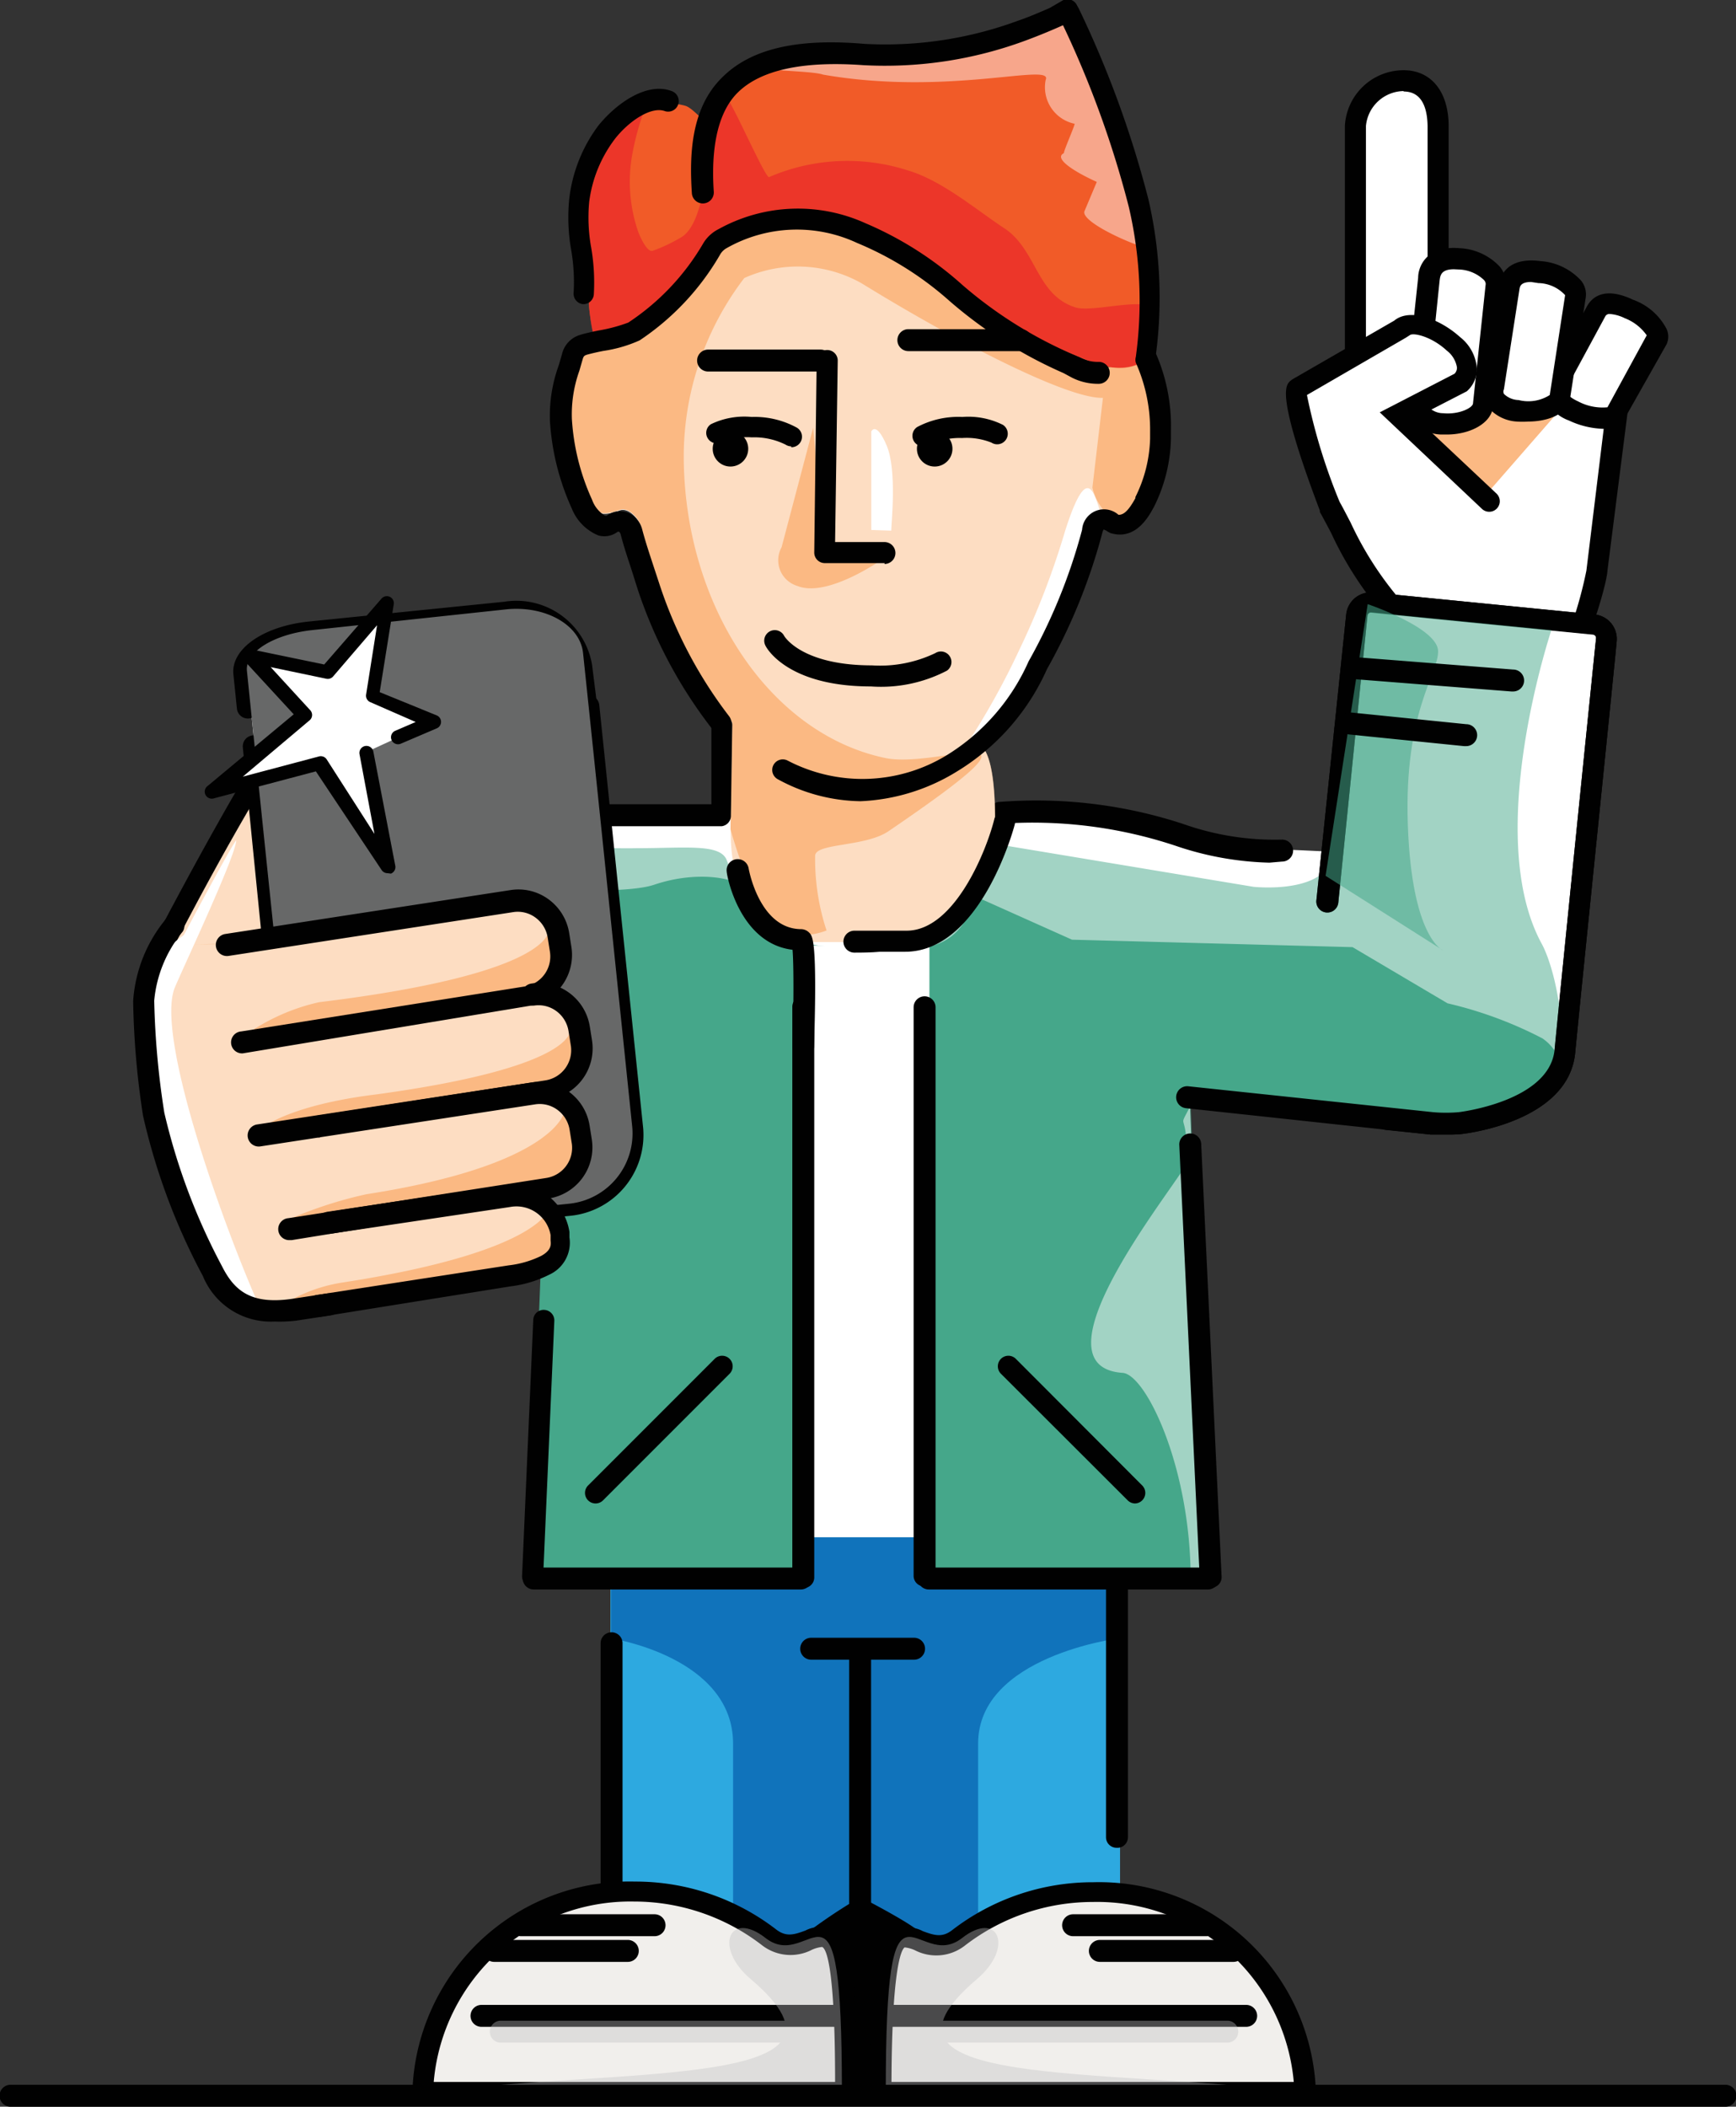 <svg xmlns="http://www.w3.org/2000/svg" viewBox="0 0 79.14 96"><rect x="0" y="0" width="79.14" height="96" fill="#333333" stroke="none"/><defs><style>.cls-1{isolation:isolate;}.cls-2{fill:#fff;}.cls-3{opacity:0.49;}.cls-4{fill:#fbb983;}.cls-10,.cls-19,.cls-5{mix-blend-mode:multiply;}.cls-6{fill:#010101;}.cls-7{fill:#2da9e0;}.cls-8{fill:#1073bb;}.cls-9{fill:#f1efec;}.cls-10{opacity:0.38;}.cls-11{fill:#bfc0c2;}.cls-12{opacity:0.5;}.cls-13{fill:#45a78a;}.cls-14{fill:#f15b28;}.cls-15{opacity:0.7;}.cls-16{fill:#e9262a;}.cls-17{fill:none;stroke:#010101;stroke-linecap:round;stroke-linejoin:round;stroke-width:3px;}.cls-18{opacity:0.46;}.cls-19{opacity:0.55;}.cls-20{fill:#676868;}</style></defs><title>Photo_tipman</title><g class="cls-1"><g id="Layer_1" data-name="Layer 1"><path class="cls-2" d="M75.19,14.07c-.87-.41-1.29-.25-1.48.1l-.32.59-.78-.35.14-.9c.07-.48-.66-1-1.63-1.1h0c-1-.13-1.32.22-1.39.7l-.6-.07v0c.06-.57-.69-1.1-1.66-1.2a1.47,1.47,0,0,0-1,.18V5.74c0-1.13-.48-2.06-1.57-2.06a2.22,2.22,0,0,0-2.2,2.06V16.17l-2.62,1.51c-.44.41,1.47,5.39,1.47,5.39a22.72,22.72,0,0,0,2.76,4.49l0,0,.42,7.29c0,1.13,4.47-.33,4.47-.33,1.94,0,4.56-7.41,4.56-8.54l.88-7.17h0l1.83-3.38C76.63,15.11,76.07,14.48,75.19,14.07Z" transform="translate(-0.93)"/><g class="cls-3"><path class="cls-4" d="M74.52,14.55c-.6-.76-.62-.73-.81-.38l-.32.59-.78-.35-.4.15c-.68,2.53-1.44,1.7-1.06-1.54l0-.61c-1-.13-1.32.22-1.39.7l-.6-.07v0c-1.81,6-.69-1.1-1.66-1.2a1.47,1.47,0,0,0-1,.18l-1.06-1.39c0-1.13.21-6.1-.88-6.1s-1.84.12-1.84,1.25V16.17l-2.62,1.51c-.44.41,1.47,5.39,1.47,5.39a22.72,22.72,0,0,0,2.76,4.49l0,0,.42,7.29c0,1.13,4.47-.33,4.47-.33,1.94,0,4.56-7.41,4.56-8.54l.88-7.17h0l.53-2.56A2.65,2.65,0,0,0,74.52,14.55Z" transform="translate(-0.93)"/></g><path class="cls-4" d="M65.28,24.22a30.16,30.16,0,0,1-3.53-5.77,5.21,5.21,0,0,0,.41-1.95l-2.06,1.19c-.44.41,1.47,5.39,1.47,5.39a22.72,22.72,0,0,0,2.76,4.49l0,0,.09,1.64,2.11.43A6.32,6.32,0,0,0,65.28,24.22Z" transform="translate(-0.93)"/><path class="cls-4" d="M62.72,5.74V16.17l-.56.32h0L64.78,15a12.09,12.09,0,0,0-.63-1.83c-.32-.64-.32-4.33-.32-5.45s-.76-2.19-.2-3.58A2,2,0,0,0,62.72,5.74Z" transform="translate(-0.93)"/><path class="cls-4" d="M64.8,18.76l4.11,4.67s2.86-.5,3.25-1.14a10,10,0,0,1,1.95-1.74s.15-.76-2.31-1.72a24.47,24.47,0,0,0-5.59-1.26Z" transform="translate(-0.93)"/><g class="cls-5"><path class="cls-2" d="M64.92,18.67h0a2.14,2.14,0,0,1-2.2-2.06V5.74a2.22,2.22,0,0,1,2.2-2.06c1.09,0,1.57.93,1.57,2.06V16.61C66.49,17.74,66.13,18.67,64.92,18.67Z" transform="translate(-0.93)"/><path class="cls-6" d="M64.92,19.15a2.62,2.62,0,0,1-2.68-2.54V5.74A2.68,2.68,0,0,1,64.92,3.2c1.27,0,2.05,1,2.05,2.54V16.61C67,18.82,65.69,19.15,64.92,19.15Zm0-15A1.75,1.75,0,0,0,63.2,5.74V16.61a1.66,1.66,0,0,0,1.72,1.58c.54,0,1.09-.19,1.09-1.58V5.74C66,5.15,65.87,4.17,64.92,4.17Z" transform="translate(-0.93)"/><path class="cls-2" d="M75,15.29,73.73,26c0,1.13-2.62,8.54-4.56,8.54,0,0-4.47,1.47-4.47.33l-.42-7.29" transform="translate(-0.93)"/><path class="cls-6" d="M65.59,35.79a1.79,1.79,0,0,1-1-.23.81.81,0,0,1-.34-.67l-.42-7.26a.48.48,0,1,1,1-.06l.41,7.23A10.21,10.21,0,0,0,69,34.1l.07,0h.08c.44,0,1.38-.93,2.57-3.56A19.14,19.14,0,0,0,73.25,26V26l1.31-10.72a.48.48,0,0,1,1,.12L74.21,26c-.06,1.14-2.53,8.8-5,9A14,14,0,0,1,65.59,35.79Zm-.41-.93h0Z" transform="translate(-0.93)"/><path class="cls-2" d="M75.19,14.07h0c.87.41,1.44,1,1.25,1.39l-1.83,3.38c-.19.35-1.15.26-1.94-.11s-1-.82-.79-1.17l1.83-3.38C73.9,13.82,74.32,13.66,75.19,14.07Z" transform="translate(-0.93)"/><path class="cls-6" d="M74,19.54a3.92,3.92,0,0,1-1.55-.38,1.88,1.88,0,0,1-1.08-1,1,1,0,0,1,.07-.81l1.83-3.38c.21-.39.76-.95,2.11-.31h0A2.77,2.77,0,0,1,76.91,15a.84.84,0,0,1,0,.68L75,19.06A1.07,1.07,0,0,1,74,19.54Zm.32-5.23a.21.21,0,0,0-.2.09l-1.83,3.38a.06.06,0,0,0,0,.06s.1.23.58.45a2.38,2.38,0,0,0,1.34.27L76,15.28a2.19,2.19,0,0,0-1-.78A1.84,1.84,0,0,0,74.34,14.31Z" transform="translate(-0.93)"/><path class="cls-2" d="M71.12,12.4h0c1,.13,1.7.63,1.63,1.1L72,18.08c-.07.48-1,.75-1.9.63s-1.2-.56-1.13-1l.71-4.57C69.8,12.62,70.15,12.27,71.12,12.4Z" transform="translate(-0.93)"/><path class="cls-6" d="M70.58,19.21a3.74,3.74,0,0,1-.5,0,1.85,1.85,0,0,1-1.31-.65,1.21,1.21,0,0,1-.23-.93L69.25,13c.06-.4.37-1.31,1.93-1.1a2.76,2.76,0,0,1,1.83.89,1,1,0,0,1,.21.77l-.71,4.57C72.41,18.86,71.52,19.21,70.58,19.21Zm.15-6.36c-.48,0-.51.21-.53.32l-.71,4.57a.25.25,0,0,0,0,.21,1,1,0,0,0,.67.28A1.81,1.81,0,0,0,71.58,18l.7-4.55a1.7,1.7,0,0,0-1.22-.55Z" transform="translate(-0.93)"/><path class="cls-2" d="M67.47,11.8h0c1,.09,1.72.63,1.66,1.2l-.58,5.45c-.06.57-1,.95-1.88.87s-1.22-.58-1.16-1.15l.58-5.45C66.15,12.14,66.49,11.71,67.47,11.8Z" transform="translate(-0.93)"/><path class="cls-6" d="M66.9,19.8h-.28a1.8,1.8,0,0,1-1.29-.6A1.42,1.42,0,0,1,65,18.1l.58-5.45c0-.45.33-1.48,1.9-1.34a2.67,2.67,0,0,1,1.81.83,1.2,1.2,0,0,1,.29.89L69,18.49C68.94,19.31,67.91,19.8,66.9,19.8Zm.31-7.53c-.59,0-.62.29-.65.5L66,18.21a.48.48,0,0,0,.09.37.92.92,0,0,0,.63.25c.74.07,1.34-.25,1.36-.44l.58-5.45a.28.28,0,0,0-.08-.18,1.73,1.73,0,0,0-1.15-.48Z" transform="translate(-0.93)"/><path class="cls-2" d="M64.38,27.63a21.81,21.81,0,0,1-2.82-4.55s-1.91-5-1.47-5.39L64.78,15c.44-.41,1.59,0,2.36.7s.75,1.38.31,1.79L64.58,19l4.17,3.93" transform="translate(-0.93)"/><path class="cls-6" d="M64.38,28.11A.48.48,0,0,1,64,28a15.93,15.93,0,0,1-2.39-3.72c-.18-.34-.35-.66-.51-.95l0-.06c-2-5.28-1.57-5.71-1.35-5.91l.09-.07,4.65-2.68c.71-.59,2.08-.08,3,.75a2,2,0,0,1,.77,1.47,1.37,1.37,0,0,1-.46,1l0,0-2.33,1.2,3.68,3.46a.48.48,0,0,1-.66.7l-4.66-4.4,3.41-1.76a.4.4,0,0,0,.11-.28,1.21,1.21,0,0,0-.46-.77c-.71-.66-1.56-.84-1.7-.7L65,15.4,60.51,18A26.41,26.41,0,0,0,62,22.87c.16.28.32.6.5.94a15.37,15.37,0,0,0,2.22,3.48.48.48,0,0,1-.34.82Z" transform="translate(-0.93)"/></g><path class="cls-2" d="M25.76,55.18s-1.55-16.94.64-17.64,6.86-.31,7.7-.32l16.36-.11,6.2,1.5s16.56.46,16.47,1.82c-.43,6.31-.43,10.8-5.77,10.69a104.45,104.45,0,0,1-12.19-1L56,72.06l-30.88-.2Z" transform="translate(-0.93)"/><polygon class="cls-7" points="38.87 69.45 37.11 69.45 27.83 69.45 27.83 95 37.11 95 38.87 95 51.06 95 51.06 69.45 38.87 69.45"/><path class="cls-8" d="M38.6,69.4H28.79v5.26s5.56.84,5.56,4.8V95h6.39v-.67l4.78.67V79.45c0-4,6.45-4.8,6.45-4.8V69.4Z" transform="translate(-0.93)"/><path class="cls-6" d="M28.79,87.09a.48.48,0,0,1-.48-.48V74.88a.48.48,0,0,1,1,0V86.6A.48.48,0,0,1,28.79,87.09Z" transform="translate(-0.93)"/><path class="cls-6" d="M40.12,87.3a.48.48,0,0,1-.48-.48V75.38a.48.48,0,1,1,1,0V86.82A.48.48,0,0,1,40.12,87.3Z" transform="translate(-0.93)"/><path class="cls-6" d="M42.66,95.26h-5a23.82,23.82,0,0,1-.6-6.67,24.23,24.23,0,0,1,3.1-2.14S43,87.9,43,88.22A39.05,39.05,0,0,1,42.66,95.26Z" transform="translate(-0.93)"/><path class="cls-9" d="M39.52,95.38s0,0,0-.06c0-11.08-1.37-5.36-3.51-7a10,10,0,0,0-6.14-2.08,9.4,9.4,0,0,0-9.66,9.11s0,0,0,.06Z" transform="translate(-0.93)"/><path class="cls-6" d="M39.52,95.87H19.73v-.54a9.89,9.89,0,0,1,10.14-9.59,10.51,10.51,0,0,1,6.44,2.18c.45.35.81.25,1.34.05A1.4,1.4,0,0,1,39,88c.67.46,1,1.73,1,7.37l0,.51Zm-18.82-1H39c0-5.12-.38-6.06-.59-6.15a1.48,1.48,0,0,0-.47.13,2.12,2.12,0,0,1-2.26-.2,9.55,9.55,0,0,0-5.85-2A9,9,0,0,0,20.7,94.9Z" transform="translate(-0.93)"/><path class="cls-6" d="M39.44,92.36H22.88a.48.48,0,1,1,0-1H39.44a.48.48,0,1,1,0,1Z" transform="translate(-0.93)"/><g class="cls-10"><path class="cls-11" d="M39.31,95.38s0,0,0-.06c0-11.08-1.35-5.36-3.47-7-1.65-1.3-2.41.41-.68,1.87,5.88,5-5.71,4-14.94,5.16,0,0,0,0,0,.06Z" transform="translate(-0.93)"/><path class="cls-11" d="M37.76,93.08h-14a.48.48,0,1,1,0-1h14a.48.48,0,1,1,0,1Z" transform="translate(-0.93)"/></g><path class="cls-6" d="M29.54,89.4H23.46a.48.48,0,0,1,0-1h6.09a.48.48,0,1,1,0,1Z" transform="translate(-0.93)"/><path class="cls-6" d="M30.77,88.23H24.68a.48.48,0,0,1,0-1h6.09a.48.48,0,0,1,0,1Z" transform="translate(-0.93)"/><line class="cls-2" x1="41.67" y1="75.15" x2="36.99" y2="75.15"/><path class="cls-6" d="M42.6,75.63H37.91a.48.48,0,1,1,0-1H42.6a.48.48,0,1,1,0,1Z" transform="translate(-0.93)"/><path class="cls-9" d="M41.09,95.38s0,0,0-.06c0-11.08,1.37-5.36,3.51-7a10,10,0,0,1,6.14-2.08,9.4,9.4,0,0,1,9.66,9.11s0,0,0,.06Z" transform="translate(-0.93)"/><path class="cls-6" d="M60.4,95.87H40.62v-.47h0v0c0-5.63.34-6.9,1-7.37A1.4,1.4,0,0,1,43,88c.54.2.89.3,1.34-.05a10.51,10.51,0,0,1,6.44-2.18,9.89,9.89,0,0,1,10.14,9.59v0l0,.46Zm-18.83-1H59.91a9,9,0,0,0-9.16-8.2,9.55,9.55,0,0,0-5.85,2,2.12,2.12,0,0,1-2.26.2,1.49,1.49,0,0,0-.47-.13C42,88.85,41.59,89.79,41.57,94.9Z" transform="translate(-0.93)"/><path class="cls-6" d="M57.74,92.36H41.17a.48.48,0,0,1,0-1H57.74a.48.48,0,0,1,0,1Z" transform="translate(-0.93)"/><g class="cls-10"><path class="cls-11" d="M41.31,95.38s0,0,0-.06c0-11.08,1.35-5.36,3.47-7,1.65-1.3,2.41.41.68,1.87-5.88,5,5.71,4,14.94,5.16,0,0,0,0,0,.06Z" transform="translate(-0.93)"/><path class="cls-11" d="M56.88,93.08h-14a.48.48,0,1,1,0-1h14a.48.48,0,1,1,0,1Z" transform="translate(-0.93)"/></g><path class="cls-6" d="M57.16,89.4H51.07a.48.48,0,0,1,0-1h6.09a.48.48,0,0,1,0,1Z" transform="translate(-0.93)"/><path class="cls-6" d="M55.94,88.23H49.85a.48.48,0,1,1,0-1h6.09a.48.48,0,1,1,0,1Z" transform="translate(-0.93)"/><path class="cls-6" d="M51.83,84.2a.48.48,0,0,1-.48-.48V72a.48.48,0,0,1,1,0V83.72A.48.48,0,0,1,51.83,84.2Z" transform="translate(-0.93)"/><path class="cls-2" d="M61.46,41.08l.1-1,.13-1.28L62.78,28a.64.64,0,0,1,.7-.57l10.1,1a.64.64,0,0,1,.57.7s-1.62,16-1.89,18.74-4.79,3.28-4.79,3.28a7.4,7.4,0,0,1-1.28,0L64.15,51" transform="translate(-0.93)"/><path class="cls-6" d="M66.81,51.7c-.24,0-.47,0-.66,0l-2.05-.21a.48.48,0,1,1,.1-1l2.05.21a6.94,6.94,0,0,0,1.18,0s4.14-.48,4.37-2.85c.26-2.76,1.87-18.59,1.89-18.75a.16.16,0,0,0-.14-.18l-10.1-1a.16.16,0,0,0-.18.14L61.94,41.13a.48.48,0,1,1-1-.1L62.3,28a1.12,1.12,0,0,1,1.23-1l10.1,1a1.12,1.12,0,0,1,1,1.23c0,.16-1.63,16-1.89,18.74-.3,3.15-5,3.69-5.22,3.71A7.08,7.08,0,0,1,66.81,51.7Z" transform="translate(-0.93)"/><g class="cls-12"><path class="cls-13" d="M23.41,38.33s4.12.37,6.58.32c2.19,0,3.74-.21,4.06.52a9.06,9.06,0,0,0,2.11,3.25c1.28,1.22,5.69.83,6.34.4s2.78-.89,3.48-2.47.59-1.85.59-1.85l11.5,1.91s2.89.32,3.53-1.12c.52-1.18,1-12,1.28-12a44.85,44.85,0,0,1,8.82,1.28S68.49,38,71.21,43c.71,1.29,1.66,5.69-.16,7.06-2.57,1.92-15.88-1-15.88-1L56,72,36.08,66.51Z" transform="translate(-0.93)"/></g><path class="cls-13" d="M22.93,40.37s6.12.51,7.81-.05c2-.68,3.9-.32,4.22.27A3.45,3.45,0,0,0,36.4,42.5c1.28,1,5,.56,6,.64A2.44,2.44,0,0,0,45,41.81c.7-1.28.51-.91.51-.91l4.29,1.92,12.79.34,4.33,2.56a18.35,18.35,0,0,1,4.33,1.6c1.6,1.12,1.12,3.69-5.13,3.69-.7,0-10.54-1.36-10.91-.64-.65,1.28-.16,0-.16,2.57,0,.48-7.42,9.31-2.94,9.62,1.05.07,3.1,4.28,3.1,9.41l-12.35-.18c-.69,0,.7-2.21,0-2.22l-5.08-.11c-.7,0,.16,2.26-.53,2.25l-11.87-.16c-.62,0,.48-15.83.21-17-.16-.72-12.93.34-12.57-2.41C13.53,48,22.93,40.37,22.93,40.37Z" transform="translate(-0.93)"/><path class="cls-6" d="M58.8,39.31a14.27,14.27,0,0,1-4.28-.77,20.65,20.65,0,0,0-8-1h0a.48.48,0,0,1,0-1,21.5,21.5,0,0,1,8.33,1,12.53,12.53,0,0,0,4.53.72.48.48,0,0,1,0,1Z" transform="translate(-0.93)"/><path class="cls-2" d="M53.44,16.53a1.54,1.54,0,0,0-.07-.3,3.63,3.63,0,0,1-3.8.17,19.68,19.68,0,0,1-5-3.16,15.22,15.22,0,0,0-4.27-2.7,8.35,8.35,0,0,0-6.9.23,2.64,2.64,0,0,0-.59.75,10.57,10.57,0,0,1-3.61,3.43,6.3,6.3,0,0,1-1.3.6.7.7,0,0,0-.51.54,8.32,8.32,0,0,0-.49,2.9,10.06,10.06,0,0,0,.92,3.68c.07.16,0,1.11,1.36.59.4-.15.9.39,1,.85.25.91.31,1.35.59,2.26a19,19,0,0,0,3,5.94c.17.22.35.43.54.63,0,0-.08,3.45-.08,5s2.19,4.53,2.19,4.53l6.18-.08s3.69-.32,3.69-5S44.95,34,44.95,34a7.87,7.87,0,0,0,3-2.85,21.14,21.14,0,0,0,2-4.49c1.28-4,1-3.1,1.43-2.77s1-.45,1.22-.84a8,8,0,0,0,.83-3.32C53.5,18.64,53.44,17.58,53.44,16.53Z" transform="translate(-0.93)"/><g class="cls-5"><path class="cls-4" d="M38,19.49l-1.44,5.45a1.22,1.22,0,0,0,.72,1.76c1.36.56,3.85-1.2,3.85-1.2l-2.61-.32Z" transform="translate(-0.93)"/></g><g class="cls-5"><path class="cls-4" d="M53.62,20.21c-.05-1.71-.33-3.85-.33-3.85l-1.92.4-.1.53a27.24,27.24,0,0,1-4.06-2c-3.09-1.88-7.1-4.89-9.8-5a11.64,11.64,0,0,0-3.53.88,4.78,4.78,0,0,0-.8,1,10,10,0,0,1-3.57,3.25,6.25,6.25,0,0,1-1.36.4c-.3.1-.69,0-.76.24a8.32,8.32,0,0,0-.49,2.9,10.06,10.06,0,0,0,.92,3.68c.07.16,0,1.11,1.36.59.4-.15.9.39,1,.85.25.91.31,1.35.59,2.26a19,19,0,0,0,3,5.94c.17.22.35.43.54.63l-.08,4.88s1.16,4.13,2.19,4.61a3,3,0,0,0,2.19,0A10.38,10.38,0,0,1,38.09,39c0-.59,2.28-.4,3.34-1.12,8.25-5.62,2.36-2.81-.15-3.34-5.29-1.11-9.18-7-9.18-13.79a13.41,13.41,0,0,1,2.76-8.08,5.93,5.93,0,0,1,5.35.24c4.25,2.62,9.37,5.27,11,5.22l-.48,4.09a2.49,2.49,0,0,0,.7,1.23C52.5,24.59,53.67,21.92,53.62,20.21Z" transform="translate(-0.93)"/></g><path class="cls-14" d="M27.78,13.83c.17-1.33-.36-2.86-.14-4.18a13.07,13.07,0,0,1,.93-3,3,3,0,0,1,3.6-1.83c.41.12,1,1,1.21.74,1.64-2.51,3.47-3,7-3a24.94,24.94,0,0,0,7-.91c.7-.21,1.37-.48,2.07-.73l.11.17A35.8,35.8,0,0,1,52.6,8.35a12.48,12.48,0,0,1,.57,5.53c0,.07-.12,2.08-.21,2.64-1.21.72-2.73-.29-3.93-.68-1.77-.58-3-1.74-4.44-2.71-1.26-.83-2.83-2.17-4.38-2.63a9,9,0,0,0-6.34.3c-.18.07-.57.64-.68.77A9.63,9.63,0,0,1,30,14.63a7.2,7.2,0,0,1-1.26.54c-.29.08-.53-.07-.6.15C28,15.79,27.76,14,27.78,13.83Z" transform="translate(-0.93)"/><g class="cls-15"><path class="cls-16" d="M49.93,14c-1.77-.58-1.74-2.63-3.22-3.6-1.26-.83-2.83-2.17-4.38-2.63a9,9,0,0,0-6.34.3c-.18.07-1.85-3.81-2-3.67-.88,1.13-.63,5.74-2.07,6.45a7.14,7.14,0,0,1-1.24.58c-.29.08-.66-.84-.7-1A7,7,0,0,1,29.76,7a12.18,12.18,0,0,1,.55-2,3.13,3.13,0,0,0-1.74,1.72,13.07,13.07,0,0,0-.93,3c-.22,1.32.31,2.85.14,4.18,0,.14.2,2,.36,1.5.07-.22.31-.07.6-.15A7.2,7.2,0,0,0,30,14.63a9.63,9.63,0,0,0,3.19-3.07c.11-.14.5-.71.68-.77a9,9,0,0,1,6.34-.3c1.55.46,3.11,1.8,4.38,2.63,1.47,1,2.67,2.13,4.44,2.71,1.2.39,2.71,1.4,3.93.68.08-.51.19-2.3.21-2.6C52.47,13.71,50.55,14.23,49.93,14Z" transform="translate(-0.93)"/></g><rect class="cls-2" x="36.6" y="43.09" width="5.77" height="26.96"/><path class="cls-2" d="M26.78,17" transform="translate(-0.93)"/><path class="cls-17" d="M26.78,17" transform="translate(-0.93)"/><g class="cls-3"><path class="cls-4" d="M53.44,16.53a1.54,1.54,0,0,0-.07-.3c-1,1-2.91.36-4.17-.15a16.62,16.62,0,0,1-4.62-2.85,15.22,15.22,0,0,0-4.27-2.7,8.35,8.35,0,0,0-6.9.23,2.64,2.64,0,0,0-.59.75,10.57,10.57,0,0,1-3.61,3.43,6.3,6.3,0,0,1-1.3.6.7.7,0,0,0-.51.54,8.32,8.32,0,0,0-.49,2.9,10.06,10.06,0,0,0,.92,3.68c.07.16,0,1.11,1.36.59.4-.15.9.39,1,.85.25.91.31,1.35.59,2.26a19,19,0,0,0,3,5.94c.17.22.35.43.54.63,0,0-.08,3.45-.08,5,0,3.81,2.41,5,2.41,5h6S46.3,42,46.3,37.37,44.95,34,44.95,34a34.44,34.44,0,0,0,2.43-4.35,36.23,36.23,0,0,0,2.11-5.47c1.28-4,1.42-.61,1.88-.28s1-.45,1.22-.84a8,8,0,0,0,.83-3.32C53.5,18.64,53.44,17.58,53.44,16.53Z" transform="translate(-0.93)"/></g><g class="cls-18"><path class="cls-2" d="M49.53,1.13,49.42,1c-.69.25-1.37.52-2.07.73C46.95,1.8,35.57,2.87,35.16,3c.47.24,2.78.22,3.29.4,5.73,1,10.51-.57,10.15.24a1.7,1.7,0,0,0,1.32,2c0,.11-.5,1.23-.49,1.34-.48.23.44.83,1.5,1.31l-.56,1.33c-.17.4,1.53,1.27,2.79,1.68,0,.66.05,1.32.09,2a13.52,13.52,0,0,0-.66-4.85A35.79,35.79,0,0,0,49.53,1.13Z" transform="translate(-0.93)"/></g><path class="cls-2" d="M26.78,17" transform="translate(-0.93)"/><path class="cls-17" d="M26.78,17" transform="translate(-0.93)"/><path class="cls-2" d="M41.56,24.18c0-.32.27-2.75-.21-3.88s-.7-.64-.7-.64v4.49Z" transform="translate(-0.93)"/><path class="cls-6" d="M39.88,43.41a.48.48,0,0,1,0-1c.88,0,1.05,0,1.22,0s.35,0,1.16,0c2.19,0,3.65-3.67,4-5.09a.48.48,0,0,1,.93.25c-.06.24-1.58,5.8-5,5.8-.78,0-.94,0-1.1,0S40.78,43.41,39.88,43.41Z" transform="translate(-0.93)"/><path class="cls-6" d="M37.53,48.17h0a.48.48,0,0,1-.47-.5c.05-1.73.06-3.67,0-4.39-2.43-.29-3-3.41-3-3.55a.48.48,0,0,1,1-.15s.48,2.76,2.4,2.76a.53.53,0,0,1,.36.16c.16.16.37.38.22,5.21A.48.48,0,0,1,37.53,48.17Zm-.11-4.87h0Z" transform="translate(-0.93)"/><path class="cls-6" d="M43.06,72.29a.48.48,0,0,1-.48-.48V45.9a.48.48,0,0,1,1,0V71.8A.48.48,0,0,1,43.06,72.29Z" transform="translate(-0.93)"/><path class="cls-6" d="M37.53,72.36a.48.48,0,0,1-.48-.48v-26a.48.48,0,0,1,1,0v26A.48.48,0,0,1,37.53,72.36Z" transform="translate(-0.93)"/><path class="cls-6" d="M27.51,13.86h0a.48.48,0,0,1-.43-.53,8.5,8.5,0,0,0-.11-1.93,8.55,8.55,0,0,1-.09-2.34,6.89,6.89,0,0,1,1.33-3.34c.81-1,2.2-2,3.34-1.57a.48.48,0,1,1-.32.91c-.63-.22-1.64.47-2.26,1.26A6,6,0,0,0,27.79,9.2a7.72,7.72,0,0,0,.09,2.08A9.34,9.34,0,0,1,28,13.43.48.48,0,0,1,27.51,13.86Z" transform="translate(-0.93)"/><path class="cls-6" d="M40.16,36.51a8.06,8.06,0,0,1-3.77-1,.48.48,0,0,1,.45-.85,7.37,7.37,0,0,0,7.24-.24,9.56,9.56,0,0,0,3.74-4.28,25.63,25.63,0,0,0,2.44-6,1,1,0,0,1,1.66-.68c.24,0,.45-.18.77-.76l0-.05A6.32,6.32,0,0,0,53.36,20l0-.33a7.47,7.47,0,0,0-.65-3.14.48.48,0,0,1,0-.27,18.86,18.86,0,0,0-.32-6.83,45.68,45.68,0,0,0-3-8.28l-.25.11c-.48.21-1,.42-1.49.6a18.45,18.45,0,0,1-7.36,1.11c-2.77-.2-4.7.22-5.74,1.26s-1.19,2.91-1.08,4.51a.48.48,0,0,1-1,.06c-.11-1.7-.06-3.84,1.36-5.25C35.13,2.23,37.25,1.73,40.35,2a17.51,17.51,0,0,0,7-1.06c.47-.16.93-.36,1.42-.57L49.41,0a.48.48,0,0,1,.6.21l0,0,.1.18a47,47,0,0,1,3.17,8.68,19.9,19.9,0,0,1,.35,7.05,8.26,8.26,0,0,1,.68,3.49l0,.34a7.26,7.26,0,0,1-.76,3.12l0,0c-.23.43-.83,1.58-2,1.22l-.13-.07a.55.55,0,0,0-.18-.09.54.54,0,0,0-.06.16,26.46,26.46,0,0,1-2.52,6.2,10.42,10.42,0,0,1-4.13,4.68A9.07,9.07,0,0,1,40.16,36.51Z" transform="translate(-0.93)"/><path class="cls-6" d="M33.77,33.4a.48.48,0,0,1-.38-.19A21.21,21.21,0,0,1,30,26.85l-.25-.79c-.17-.54-.34-1-.52-1.69a.24.24,0,0,0-.08-.14l-.06,0a1,1,0,0,1-.88.17A2.21,2.21,0,0,1,27,23.18a11.29,11.29,0,0,1-1-4,6.72,6.72,0,0,1,.4-2.53l.15-.51a1.19,1.19,0,0,1,.83-.88c.19-.06.49-.13.84-.2a7.33,7.33,0,0,0,1.35-.36A10.89,10.89,0,0,0,33,11.07a1.71,1.71,0,0,1,.69-.63,7.46,7.46,0,0,1,6.69-.27A15.94,15.94,0,0,1,44.82,13a19.57,19.57,0,0,0,5,3.14l.35.15a1.71,1.71,0,0,0,.85.2.48.48,0,1,1,0,1,2.62,2.62,0,0,1-1.22-.28L49.41,17a20.42,20.42,0,0,1-5.2-3.29A14.93,14.93,0,0,0,40,11.07a6.49,6.49,0,0,0-5.95.24.77.77,0,0,0-.28.27,11.77,11.77,0,0,1-3.68,3.93,6.16,6.16,0,0,1-1.65.48c-.31.06-.6.13-.74.17s-.17.08-.21.22l-.15.52A5.9,5.9,0,0,0,27,19.08a10.36,10.36,0,0,0,.92,3.69,1.4,1.4,0,0,0,.59.73s0,0,.08,0a1,1,0,0,1,.94-.15,1.13,1.13,0,0,1,.68.79c.17.63.33,1.1.51,1.65l.26.79a20.22,20.22,0,0,0,3.19,6.06.48.48,0,0,1-.38.77Z" transform="translate(-0.93)"/><line class="cls-2" x1="37.42" y1="16.45" x2="32.28" y2="16.45"/><path class="cls-6" d="M38.34,16.93H33.21a.48.48,0,1,1,0-1h5.13a.48.48,0,1,1,0,1Z" transform="translate(-0.93)"/><line class="cls-2" x1="46.55" y1="15.57" x2="41.41" y2="15.57"/><path class="cls-6" d="M47.47,16H42.34a.48.48,0,0,1,0-1h5.13a.48.48,0,0,1,0,1Z" transform="translate(-0.93)"/><path class="cls-6" d="M41.26,25.66H38.53a.48.48,0,0,1-.48-.49l.11-8.74a.48.48,0,0,1,.48-.48h0a.48.48,0,0,1,.48.49L39,24.7h2.25a.48.48,0,0,1,0,1Z" transform="translate(-0.93)"/><path class="cls-6" d="M43,20.34a.48.48,0,0,1-.26-.88A4,4,0,0,1,44.8,19a3.51,3.51,0,0,1,1.85.36.48.48,0,0,1-.52.81,3.05,3.05,0,0,0-1.34-.21,3.18,3.18,0,0,0-1.55.34A.48.48,0,0,1,43,20.34Z" transform="translate(-0.93)"/><path class="cls-6" d="M37,20.34a.48.48,0,0,1-.26-.08,3.19,3.19,0,0,0-1.54-.33,3,3,0,0,0-1.34.21.49.49,0,0,1-.66-.16.47.47,0,0,1,.14-.65A3.51,3.51,0,0,1,35.2,19a4,4,0,0,1,2.06.49.48.48,0,0,1-.26.89Z" transform="translate(-0.93)"/><path class="cls-6" d="M40.63,31.28c-3.84,0-4.78-1.79-4.81-1.87a.48.48,0,1,1,.86-.43s.77,1.34,4,1.34a5.82,5.82,0,0,0,2.89-.56.48.48,0,0,1,.53.8A6.5,6.5,0,0,1,40.63,31.28Z" transform="translate(-0.93)"/><path class="cls-6" d="M25.19,72.31h0a.48.48,0,0,1-.46-.5l.51-11.66a.47.47,0,0,1,.5-.46.48.48,0,0,1,.46.5l-.51,11.66A.48.48,0,0,1,25.19,72.31Z" transform="translate(-0.93)"/><path class="cls-6" d="M56.1,72.31a.48.48,0,0,1-.48-.46l-.93-19.7a.48.48,0,1,1,1,0l.93,19.7a.48.48,0,0,1-.46.5Z" transform="translate(-0.93)"/><path class="cls-6" d="M52.68,68.51a.48.48,0,0,1-.34-.14L46.56,62.6a.48.48,0,0,1,.68-.68L53,67.69a.48.48,0,0,1-.34.82Z" transform="translate(-0.93)"/><line class="cls-2" x1="36.51" y1="71.95" x2="24.33" y2="71.95"/><path class="cls-6" d="M37.44,72.43H25.26a.48.48,0,0,1,0-1H37.44a.48.48,0,1,1,0,1Z" transform="translate(-0.93)"/><line class="cls-2" x1="55.08" y1="71.95" x2="42.34" y2="71.95"/><path class="cls-6" d="M56,72.43H43.27a.48.48,0,1,1,0-1H56a.48.48,0,1,1,0,1Z" transform="translate(-0.93)"/><path class="cls-6" d="M33.83,37.65H26.3a.48.48,0,0,1,0-1h7.06l0-3.61a.48.48,0,0,1,.48-.47h0a.48.48,0,0,1,.47.49l-.06,4.09A.48.48,0,0,1,33.83,37.65Z" transform="translate(-0.93)"/><path class="cls-6" d="M28.08,68.51a.48.48,0,0,1-.34-.82l5.77-5.77a.48.48,0,1,1,.68.68l-5.77,5.77A.48.48,0,0,1,28.08,68.51Z" transform="translate(-0.93)"/><circle class="cls-6" cx="33.3" cy="20.45" r="0.81"/><circle class="cls-6" cx="42.61" cy="20.45" r="0.81"/><path class="cls-6" d="M66.83,51.7c-.24,0-.49,0-.68,0L55,50.5a.48.48,0,1,1,.1-1l11.16,1.18a6.77,6.77,0,0,0,1.17,0s4.14-.48,4.37-2.85c.26-2.76,1.87-18.59,1.89-18.75a.16.16,0,0,0-.14-.18l-10.1-1a.16.16,0,0,0-.18.14L61.94,41.13a.48.48,0,1,1-1-.1L62.3,28a1.12,1.12,0,0,1,1.23-1l10.1,1a1.12,1.12,0,0,1,1,1.23c0,.16-1.63,16-1.89,18.74-.3,3.15-5,3.69-5.22,3.71A6.9,6.9,0,0,1,66.83,51.7Z" transform="translate(-0.93)"/><g class="cls-19"><path class="cls-13" d="M63.28,27.53,61.36,39.91l5.36,3.4s-1.43-.54-1.61-5.72,1.38-6.84,1.38-7.91S63.28,27.53,63.28,27.53Z" transform="translate(-0.93)"/></g><line class="cls-2" x1="68.9" y1="31.03" x2="61.89" y2="30.48"/><path class="cls-6" d="M69.83,31.51h0l-7-.55a.48.48,0,0,1,.08-1l7,.55a.48.48,0,0,1,0,1Z" transform="translate(-0.93)"/><line class="cls-2" x1="66.75" y1="33.51" x2="61.53" y2="32.98"/><path class="cls-6" d="M67.67,34h0l-5.22-.53a.48.48,0,0,1,.1-1l5.22.53a.48.48,0,0,1,0,1Z" transform="translate(-0.93)"/><path class="cls-2" d="M27.43,52.17l-.1-.63A1.87,1.87,0,0,0,25.23,50l.64-.1a1.87,1.87,0,0,0,1.53-2.14l-.1-.63a1.87,1.87,0,0,0-2.11-1.58l-.25,0a1.87,1.87,0,0,0,1.53-2.14l-.1-.63c-.24-1.53-1.44-2.15-3-1.4,0,0-6.12.84-8.67,1.38l1-7.4-2.81-.74-4.58,9a2.74,2.74,0,0,0-.59,2.09,38.23,38.23,0,0,0,.47,5.16c.47,3,3,7.51,3,7.51.17,1.12,1.14,1.75,3.35,1.41l1.14-.18.42-.07,8.18-1.26c1.1-.17,2.45-.55,2.28-1.68l0-.25a2.06,2.06,0,0,0-2.32-1.74l1.76-.27A1.87,1.87,0,0,0,27.43,52.17Z" transform="translate(-0.93)"/><g class="cls-3"><polygon class="cls-4" points="11.91 34.6 7.22 43.8 13.54 44.45 14.72 35.34 11.91 34.6"/></g><path class="cls-6" d="M8.44,43.47a.48.48,0,0,1-.43-.7s1.35-2.59,2.79-5.15c3-5.36,3.61-5.45,3.95-5.5l1.16-.18a2.44,2.44,0,0,1,1.86.48,2.58,2.58,0,0,1,1,1.67.48.48,0,0,1,0,.2L17,40.47a.48.48,0,1,1-.93-.26l1.7-6.08a1.62,1.62,0,0,0-.61-1,1.49,1.49,0,0,0-1.13-.29l-1.12.17c-.74.44-3.66,5.48-6.07,10.15A.48.48,0,0,1,8.44,43.47ZM15,33Z" transform="translate(-0.93)"/><path class="cls-2" d="M15.19,28.71c-1.75.18-3.12,1-3,1.89l.25,2.45.42,4.08,1.64,15.78A3.22,3.22,0,0,0,18,55.77l8.89-.92a3.22,3.22,0,0,0,2.86-3.52L28.18,36.17l-.38-3.65-.29-2.76c-.13-1.27-1.68-2.15-3.43-2Z" transform="translate(-0.93)"/><path class="cls-2" d="M27.78,33.09l-.28-2.76A3,3,0,0,0,24,27.89l-8.89.9c-1.76.18-3.12,1-3,1.88l.16,1.56" transform="translate(-0.93)"/><path class="cls-6" d="M27.78,33.57a.48.48,0,0,1-.48-.43L27,30.37a2.55,2.55,0,0,0-2.94-2l-8.89.9c-1.66.17-2.65.92-2.6,1.36l.16,1.56a.48.48,0,1,1-1,.1l-.16-1.56c-.12-1.16,1.37-2.2,3.46-2.41l8.89-.9a3.5,3.5,0,0,1,4,2.87L28.26,33a.48.48,0,0,1-.43.53Z" transform="translate(-0.93)"/><path class="cls-2" d="M12.44,34l1.92,19a3.22,3.22,0,0,0,3.51,2.87l8.89-.9a3.22,3.22,0,0,0,2.87-3.51l-2-19.27" transform="translate(-0.93)"/><path class="cls-6" d="M17.55,56.35A3.69,3.69,0,0,1,13.89,53L12,34.06a.48.48,0,1,1,1-.1l1.92,19a2.73,2.73,0,0,0,3,2.44l8.89-.9a2.74,2.74,0,0,0,2.44-3l-2-19.27a.48.48,0,1,1,1-.1l2,19.27a3.7,3.7,0,0,1-3.3,4l-8.89.9Z" transform="translate(-0.93)"/><g class="cls-5"><path class="cls-20" d="M15.19,28.71c-1.75.18-3.12,1-3,1.89l.25,2.45.42,4.08,1.64,15.78A3.22,3.22,0,0,0,18,55.77l8.89-.92a3.22,3.22,0,0,0,2.86-3.52L28.18,36.17l-.38-3.65-.29-2.76c-.13-1.27-1.68-2.15-3.43-2Z" transform="translate(-0.93)"/></g><path class="cls-2" d="M7.66,45.69a3,3,0,0,1,1-2.57l0-.07s3.53,0,4.44-.14l10.67-1.42c1.81-.16,2.5.25,2.66,1.28l.1.63a1.87,1.87,0,0,1-1.53,2.14l.25,0a1.87,1.87,0,0,1,2.11,1.58l.1.63a1.87,1.87,0,0,1-1.53,2.14l-.64.1a1.87,1.87,0,0,1,2.11,1.58l.1.63a1.87,1.87,0,0,1-1.53,2.14l-1.76.27a2.06,2.06,0,0,1,2.32,1.74l0,.25c.17,1.13-1.17,1.51-2.28,1.68l-8.18,1.26-.42.07-1.14.18c-2.21.34-3.18-.29-3.35-1.41,0,0-2.54-4.49-3-7.51A38.22,38.22,0,0,1,7.66,45.69Z" transform="translate(-0.93)"/><g class="cls-3"><path class="cls-4" d="M7.66,45.69a3,3,0,0,1,1-2.57l0-.07a41.4,41.4,0,0,0,4.92-.28c1.83-.5,9.83-1.41,9.83-1.41,1.57-.76,2.78-.14,3,1.4l.1.63a1.87,1.87,0,0,1-1.53,2.14l.25,0a1.87,1.87,0,0,1,2.11,1.58l.1.63a1.87,1.87,0,0,1-1.53,2.14l-.64.1a1.87,1.87,0,0,1,2.11,1.58l.1.63a1.87,1.87,0,0,1-1.53,2.14l-1.76.27a2.06,2.06,0,0,1,2.32,1.74l0,.25c.17,1.13-1.17,1.51-2.28,1.68l-8.18,1.26-.42.07-1.14.18c-2.21.34-3.18-.29-3.35-1.41,0,0-2.54-4.49-3-7.51A38.22,38.22,0,0,1,7.66,45.69Z" transform="translate(-0.93)"/></g><path class="cls-2" d="M12.54,42.9" transform="translate(-0.93)"/><path class="cls-17" d="M12.54,42.9" transform="translate(-0.93)"/><path class="cls-4" d="M12.18,47.12l12.35-2c2.53-.39,1.42-2.78,1.42-2.78s.43,2-10.48,3.33A9.32,9.32,0,0,0,12.18,47.12Z" transform="translate(-0.93)"/><path class="cls-4" d="M12.67,51.55s10.48-1.72,12.72-2.07a1.78,1.78,0,0,0,1.54-2.61s.52,1.72-8.84,3C13.82,50.39,12.67,51.55,12.67,51.55Z" transform="translate(-0.93)"/><path class="cls-4" d="M13.91,55.65s9.51-1.49,11.62-1.72c3.07-.33,1.1-3.2,1.1-3.2s-.5,2.37-9,3.69A18.9,18.9,0,0,0,13.91,55.65Z" transform="translate(-0.93)"/><path class="cls-4" d="M14,59.35s8.25-1,10.43-1.32c2.77-.43,1.48-2.87,1.48-2.87s-.49,1.91-9.35,3.28A7.13,7.13,0,0,0,14,59.35Z" transform="translate(-0.93)"/><path class="cls-2" d="M11.14,58.36s-2.54-4.49-3-7.51a38.22,38.22,0,0,1-.47-5.16,3,3,0,0,1,1-2.57,8.18,8.18,0,0,1,.64-.51s2.12-4,2.39-4.32C11.68,39,9.32,44,8.9,45,8,47.18,11.07,55.71,12.66,59.32l-.65.07A1.49,1.49,0,0,1,11.14,58.36Z" transform="translate(-0.93)"/><path class="cls-17" d="M12.54,42.9" transform="translate(-0.93)"/><path class="cls-6" d="M15.52,51.83a.48.48,0,0,1-.07-1l10.35-1.6a1.39,1.39,0,0,0,1.15-1.6l-.1-.63a1.4,1.4,0,0,0-.55-.92,1.36,1.36,0,0,0-1-.26.48.48,0,0,1-.15-1,2.32,2.32,0,0,1,1.74.43,2.36,2.36,0,0,1,.93,1.54l.1.63a2.36,2.36,0,0,1-2,2.69l-10.35,1.6Z" transform="translate(-0.93)"/><path class="cls-6" d="M14.15,56.51a.48.48,0,0,1-.07-1l11.74-1.83A1.39,1.39,0,0,0,27,52.13l-.1-.63a1.4,1.4,0,0,0-.55-.92,1.36,1.36,0,0,0-1-.26L12.8,52.24a.48.48,0,0,1-.15-1l12.49-1.91a2.32,2.32,0,0,1,1.74.43,2.36,2.36,0,0,1,.93,1.54l.1.63a2.36,2.36,0,0,1-2,2.69L14.23,56.51Z" transform="translate(-0.93)"/><path class="cls-6" d="M15.5,60a.48.48,0,0,1-.07-1l8.69-1.34a4.53,4.53,0,0,0,1.48-.43c.44-.24.46-.49.43-.7l0-.25A1.58,1.58,0,0,0,24.19,55L16,56.22a.48.48,0,0,1-.15-1L24,54a2.55,2.55,0,0,1,2.89,2.14l0,.25a1.6,1.6,0,0,1-.91,1.69,5.35,5.35,0,0,1-1.8.54L15.57,60Z" transform="translate(-0.93)"/><path class="cls-6" d="M13.44,60.22a3.34,3.34,0,0,1-3.26-2.07,29,29,0,0,1-2.73-7.31A37.78,37.78,0,0,1,7,45.62a6.53,6.53,0,0,1,1.45-3.69.48.48,0,0,1,.81.52,5.76,5.76,0,0,0-1.3,3.15,37.67,37.67,0,0,0,.46,5.1,28.61,28.61,0,0,0,2.63,7c.56,1.11,1.32,1.77,3.23,1.48l1.58-.24a.48.48,0,0,1,.15,1l-1.58.24A6.38,6.38,0,0,1,13.44,60.22Z" transform="translate(-0.93)"/><path class="cls-6" d="M12,48a.48.48,0,0,1-.07-1l13-2.06A1.39,1.39,0,0,0,26,43.37l-.1-.63a1.4,1.4,0,0,0-.55-.92,1.36,1.36,0,0,0-1-.26l-13,2a.48.48,0,0,1-.15-1l13-2a2.32,2.32,0,0,1,1.75.43,2.36,2.36,0,0,1,.93,1.54l.1.63a2.36,2.36,0,0,1-2,2.69L12,48Z" transform="translate(-0.93)"/><path class="cls-6" d="M79.59,96H1.41a.48.48,0,1,1,0-1H79.59a.48.48,0,1,1,0,1Z" transform="translate(-0.93)"/><polyline class="cls-2" points="16.7 34.27 17.68 39.47 14.59 34.78 9.72 36.07 13.91 32.59 11.44 29.91 14.95 30.64 17.68 27.45 17.01 31.72 19.84 32.88 18.2 33.58"/><path class="cls-6" d="M18.6,39.79a.32.32,0,0,1-.27-.14l-3-4.5-4.65,1.23a.32.32,0,0,1-.29-.56l3.93-3.27-2.24-2.43a.32.32,0,0,1,.3-.53l3.33.69,2.61-3a.32.32,0,0,1,.56.26l-.64,4,2.6,1.06a.32.32,0,0,1,0,.59l-1.64.7a.32.32,0,0,1-.25-.59l.93-.4L17.82,32a.32.32,0,0,1-.2-.35l.5-3.16-2,2.33a.32.32,0,0,1-.31.11l-2.54-.53,1.79,1.95a.32.32,0,0,1,0,.46L12,35.39l3.47-.92a.32.32,0,0,1,.35.13L18,38l-.68-3.63a.32.32,0,0,1,.63-.12l1,5.2a.32.32,0,0,1-.2.36Z" transform="translate(-0.93)"/></g></g></svg>